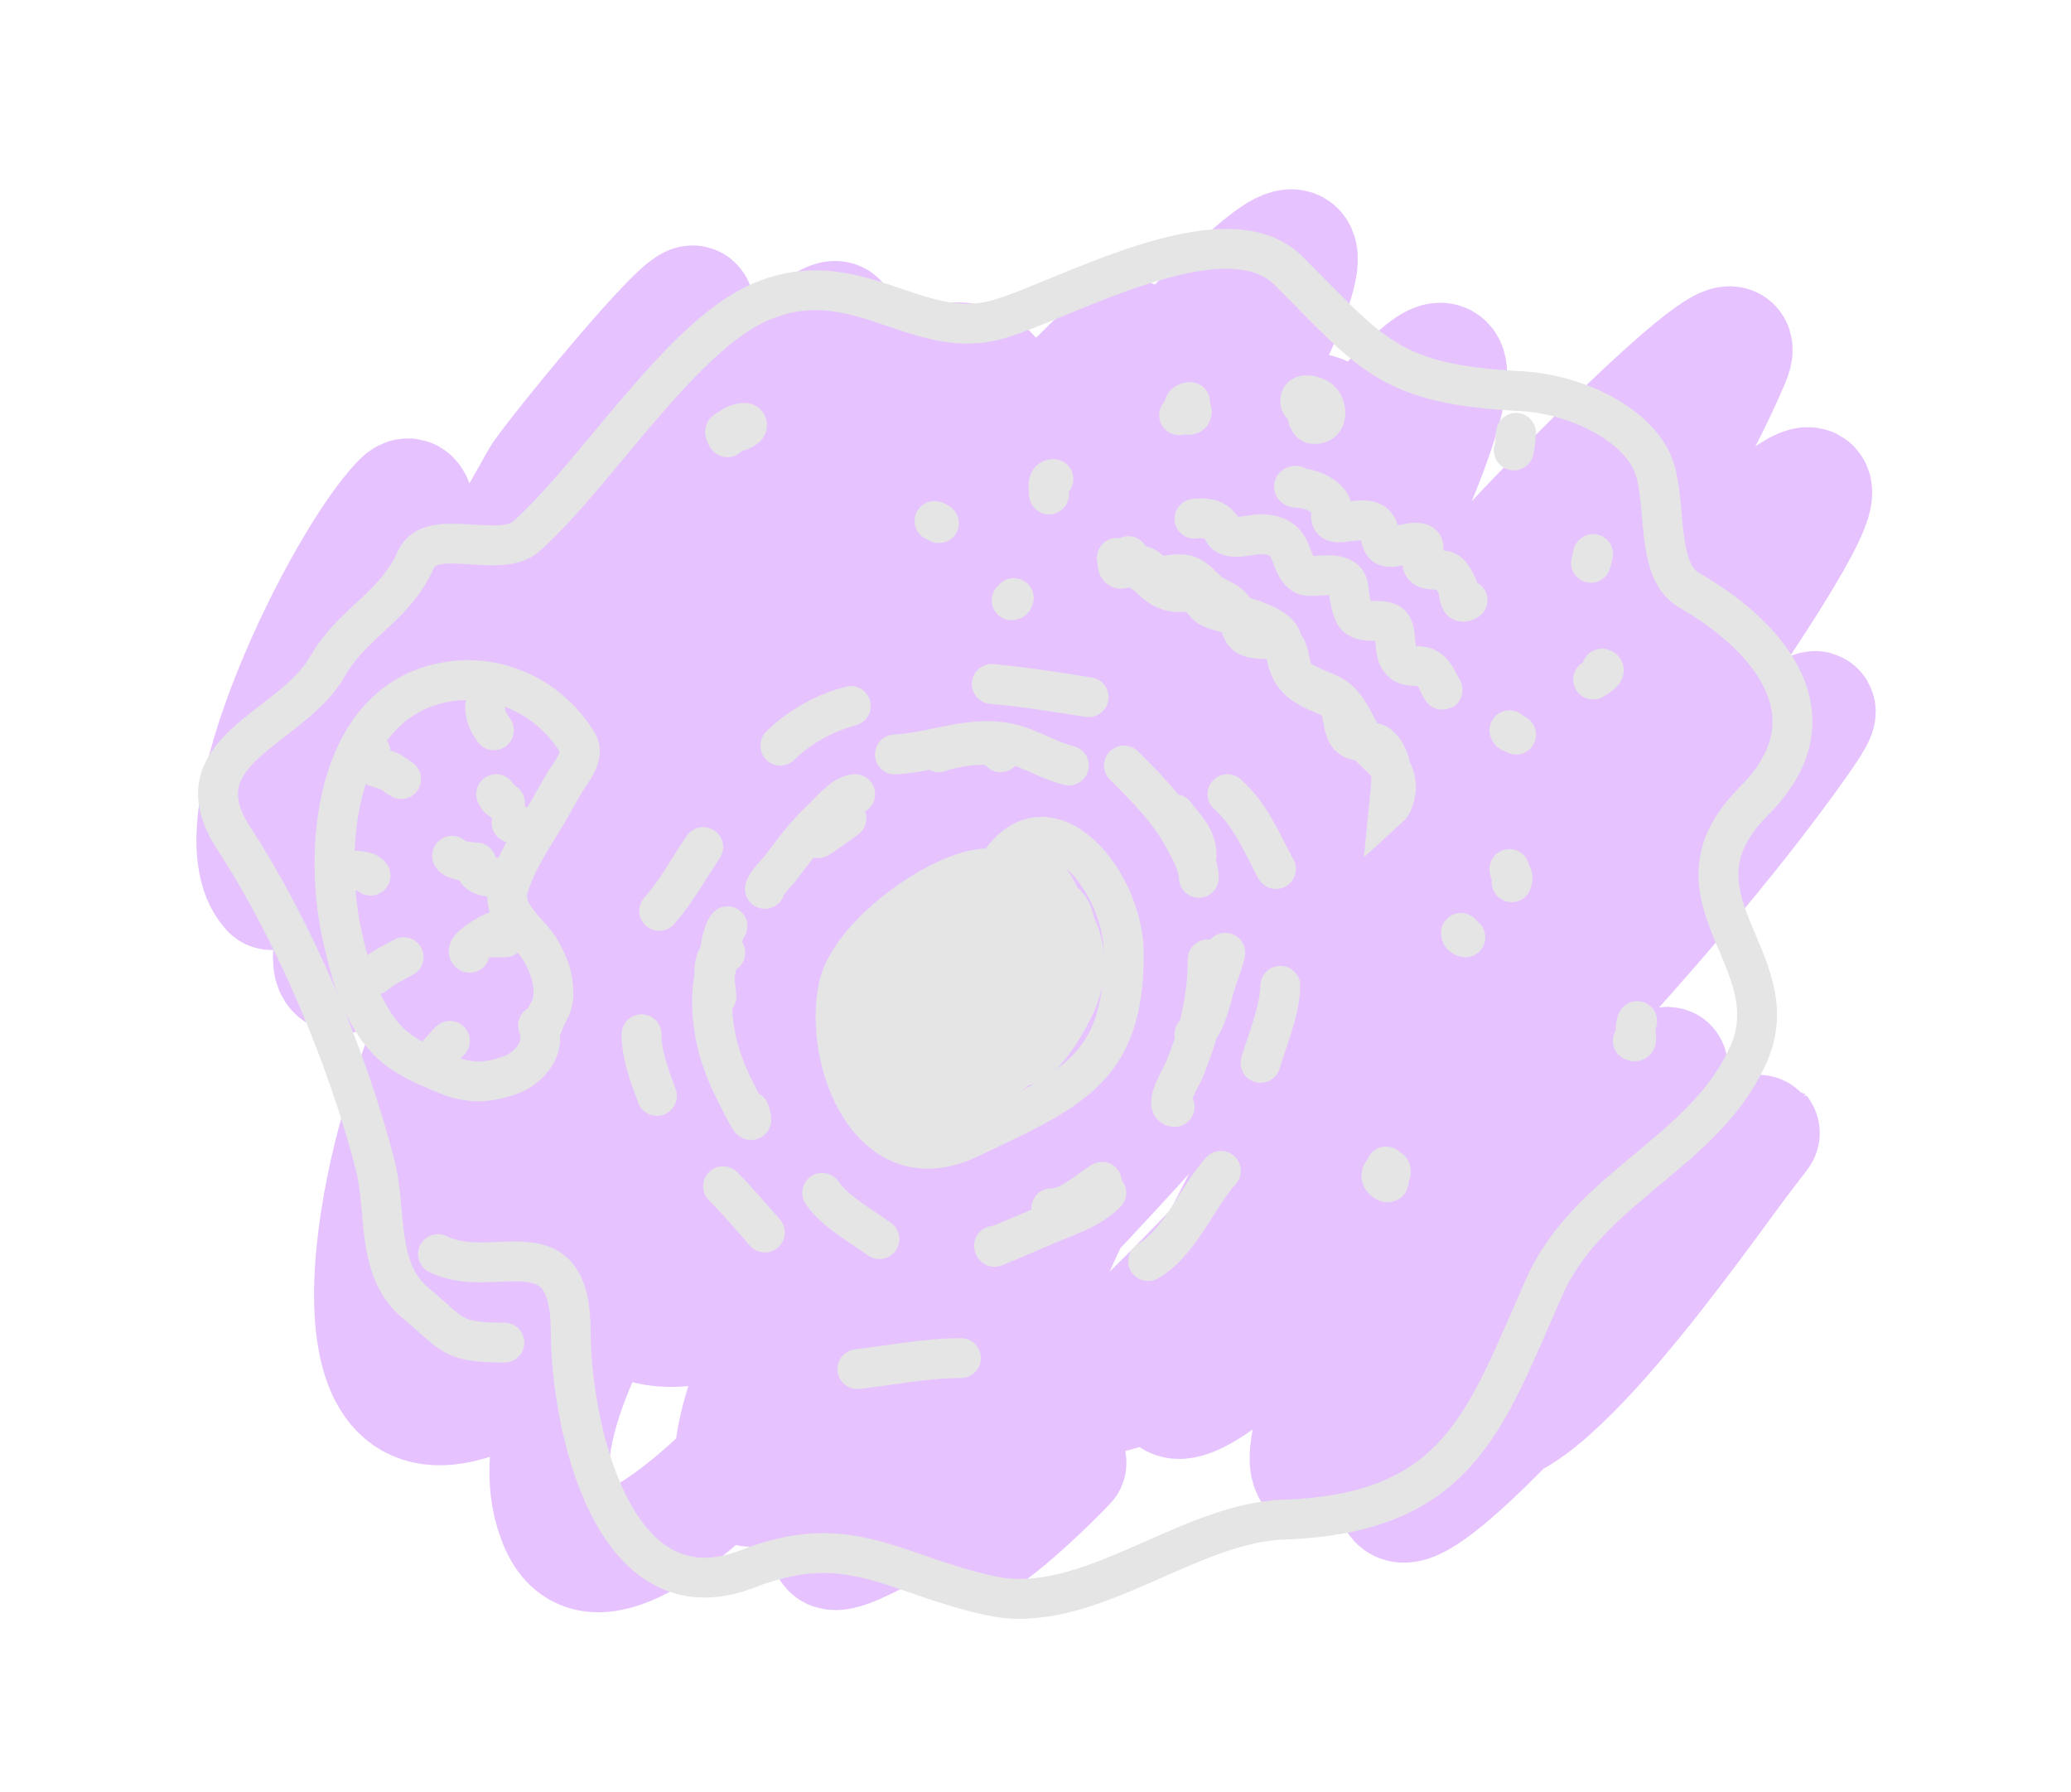 <svg width="52" height="45" viewBox="0 0 52 45" fill="none" xmlns="http://www.w3.org/2000/svg">
<g filter="url(#filter0_d_2_926)">
<path d="M10.429 10.376C10.429 10.138 10.613 8.072 10.096 8.589C8.657 10.028 5.334 16.733 6.795 18.34C7.139 18.718 13.207 10.513 13.639 9.891C14.197 9.09 17.886 4.837 17.424 3.683C17.284 3.333 13.791 7.635 13.578 8.014C11.667 11.421 8.902 15.898 8.37 19.824C8.009 22.486 13.679 15.632 14.123 15.039C16.482 11.895 18.696 8.453 20.665 5.046C21.971 2.785 19.602 5.006 19.09 5.591C15.931 9.202 13.261 13.7 11.398 18.098C10.742 19.646 9.548 24.477 12.943 23.094C16.95 21.462 20.471 16.831 23.178 13.646C24.629 11.939 28.863 7.183 28.326 4.501C28.222 3.98 20.758 12.383 20.18 13.192C17.288 17.241 13.049 22.436 12.7 27.667C12.5 30.669 17.585 25.02 18.121 24.457C22.097 20.282 25.333 15.453 28.538 10.678C29.061 9.899 34.35 0.839 31.99 2.442C28.723 4.661 9.875 27.252 16.122 29.212C19.67 30.324 23.872 22.691 25.449 20.551C27.61 17.62 30.592 12.22 28.841 8.438C25.231 0.639 12.606 19.499 11.338 22.247C10.816 23.377 8.349 29.59 11.307 29.847C15.19 30.185 19.201 22.774 20.755 20.157C22.867 16.6 26.087 11.02 25.358 6.651C24.816 3.396 21.775 6.061 20.422 7.257C15.483 11.621 12.344 17.41 10.278 23.609C9.124 27.07 8.137 34.056 13.76 30.12C20.006 25.748 25.796 19.463 30.143 13.252C30.316 13.006 35.586 5.402 32.384 6.469C28.563 7.743 25.21 12.668 23.027 15.705C20.124 19.743 17.487 24.029 15.274 28.485C14.493 30.058 13.228 32.468 14.063 34.299C15.591 37.648 22.919 27.572 23.632 26.607C27.884 20.855 31.686 14.868 35.261 8.68C35.536 8.204 37.46 3.573 35.412 5.621C31.228 9.805 27.525 14.616 24.389 19.612C23.906 20.382 16.349 33.676 18.999 33.33C20.805 33.094 22.786 30.663 23.935 29.514C27.009 26.44 29.968 23.197 32.747 19.854C36.319 15.559 41.221 10.253 43.437 5.046C44.27 3.088 37.807 9.747 37.26 10.497C32.972 16.371 27.409 23.667 25.207 30.665C23.944 34.681 31.796 26.029 32.172 25.578C36.38 20.515 41.372 15.615 44.77 9.952C47.35 5.651 42.421 10.602 41.499 11.708C37.24 16.819 32.293 23.025 29.749 29.212C27.581 34.487 34.262 27.288 34.958 26.486C38.328 22.602 42.156 18.84 45.133 14.646C47.207 11.724 41.696 17.689 41.166 18.37C38.313 22.038 33.602 27.583 32.899 32.331C32.472 35.214 37.971 27.914 38.441 27.364C39.072 26.626 43.958 20.271 40.863 23.882C38.731 26.369 35.813 29.786 35.079 33.088C34.21 36.999 46.321 21.718 43.861 24.881C42.754 26.304 38.293 32.891 36.896 31.634C34.649 29.612 31.812 30.007 29.083 30.665C27.102 31.143 22.499 32.438 21.149 34.238C19.208 36.827 26.985 31.38 29.628 29.514C31.773 28.001 31.715 27.822 29.507 29.03C27.669 30.036 24.899 32.153 24.177 34.238C23.564 36.011 26.666 32.86 26.782 32.724" stroke="#D8A1FF" stroke-opacity="0.64" stroke-width="3" stroke-linecap="round"/>
<path d="M12.664 29.708C11.305 29.708 11.39 29.501 10.442 28.721C9.423 27.882 9.717 26.41 9.423 25.264C8.735 22.572 7.399 19.392 5.874 17.055C4.425 14.832 7.31 14.326 8.22 12.735C8.856 11.621 9.908 11.25 10.442 10.05C10.82 9.198 12.55 10.062 13.219 9.463C14.947 7.918 17.065 4.483 19.052 3.6C21.451 2.534 22.981 4.578 25.008 4.032C26.633 3.594 30.739 1.184 32.353 2.797C34.474 4.918 34.881 5.655 38.217 5.822C39.334 5.878 40.858 6.466 41.426 7.488C41.927 8.391 41.485 10.29 42.414 10.821C44.409 11.961 46.156 13.992 44.049 16.099C41.624 18.524 44.979 20.079 43.895 22.487C42.785 24.954 39.9 25.782 38.772 28.319C37.293 31.648 36.645 34 32.23 34.152C29.792 34.236 27.31 36.585 24.885 36.066C22.443 35.542 21.345 34.387 18.774 35.387C15.331 36.725 14.33 31.659 14.33 29.43C14.33 26.659 12.385 28.18 10.997 27.486" stroke="#E5E5E5" stroke-linecap="round"/>
<path d="M25.44 18.598C25.699 16.53 21.464 18.933 21.058 20.759C20.648 22.602 21.843 25.763 24.329 24.585C26.919 23.358 28.218 22.832 28.218 19.956C28.218 17.996 26.105 15.603 24.885 18.043" stroke="#E5E5E5" stroke-linecap="round"/>
<path d="M22.358 19.311C22.466 19.154 22.579 19.004 22.715 18.869C22.718 18.865 23.063 18.539 22.957 18.74C22.828 18.985 22.638 19.21 22.487 19.44C22.261 19.784 21.83 20.25 21.756 20.669C21.726 20.839 21.864 20.797 21.94 20.725C22.187 20.491 22.412 20.204 22.588 19.914C22.635 19.837 22.954 19.27 22.628 19.462C22.285 19.665 21.975 20.167 21.872 20.54C21.695 21.187 22.007 21.881 22.782 21.573C23.534 21.274 24.287 20.472 24.491 19.686C24.624 19.169 24.39 18.75 23.87 19.047C23.18 19.441 22.747 20.193 22.518 20.934C22.269 21.738 22.32 22.764 23.384 22.704C24.93 22.617 26.678 20.11 25.197 18.89C24.595 18.394 23.763 18.909 23.298 19.348C22.495 20.108 22.019 21.291 22.272 22.396C22.903 25.149 26.343 21.28 26.73 20.15C27.029 19.279 26.59 18.454 25.634 18.408C24.735 18.365 23.647 18.859 23.052 19.526C22.366 20.297 22.126 21.567 22.573 22.519C23.098 23.636 24.108 23.589 25.05 22.986C25.966 22.4 26.852 21.219 26.675 20.083C26.584 19.497 26.297 18.889 25.732 18.623C25.128 18.339 24.332 18.603 23.781 18.89C22.824 19.388 22.108 20.158 21.885 21.223C21.718 22.017 21.884 23.255 22.715 23.644C23.699 24.105 24.837 23.112 25.455 22.476C26.21 21.7 26.723 20.494 26.245 19.434C25.93 18.737 25.28 18.47 24.54 18.605C23.583 18.779 22.974 19.71 22.794 20.602C22.635 21.394 22.774 22.7 23.682 23.017C24.883 23.436 26.163 22.132 26.365 21.032C26.531 20.127 25.867 19.494 25.013 19.834C24.565 20.012 24.147 20.317 23.842 20.691C23.749 20.805 23.419 21.23 23.612 21.389C24.026 21.729 24.981 20.816 25.13 20.476C25.207 20.299 25.17 20.116 24.973 20.049C24.613 19.926 24.191 20.314 23.962 20.534C23.683 20.803 23.338 21.188 23.304 21.597C23.265 22.072 23.774 22.015 24.067 21.889C24.407 21.744 24.756 21.476 24.853 21.1C24.927 20.812 24.877 20.353 24.583 20.196C24.039 19.907 23.329 20.751 23.403 21.253C23.497 21.896 24.322 20.721 24.38 20.596C24.515 20.303 24.601 19.622 24.149 19.52C23.591 19.394 23.052 20.527 22.893 20.885C22.569 21.611 22.31 22.421 22.37 23.226C22.44 24.158 23.338 24.066 24.036 23.822C24.502 23.659 24.905 23.38 25.277 23.06C25.811 22.601 26.451 22.048 26.675 21.355C26.942 20.528 26.628 19.273 26.008 18.654C25.838 18.484 25.648 18.358 25.455 18.217C25.343 18.136 25.108 18.054 25.025 17.972C25.007 17.954 25.335 17.86 25.375 17.849C25.581 17.791 25.834 17.728 26.036 17.821C26.542 18.055 26.709 18.847 26.949 19.287C27.197 19.741 27.288 20.432 27.09 20.928C26.822 21.597 26.335 22.138 25.827 22.645C25.619 22.853 25.98 22.687 26.064 22.605C26.45 22.226 26.723 21.784 26.961 21.302C27.386 20.443 27.316 19.488 26.7 18.758C26.53 18.557 26.329 18.339 26.076 18.248C25.999 18.22 26.37 18.428 26.439 18.469C26.702 18.627 26.856 18.713 26.949 19.023C27.158 19.726 26.913 20.458 26.727 21.14C26.604 21.594 26.488 22.094 26.051 22.353C25.979 22.396 25.484 22.671 25.621 22.464" stroke="#E5E5E5" stroke-linecap="round"/>
<path d="M18.21 19.92C18.199 19.845 18.08 19.962 18.056 19.987C17.838 20.223 17.98 20.756 17.989 21.026" stroke="#E5E5E5" stroke-linecap="round"/>
<path d="M20.643 25.948C20.992 26.444 21.604 26.76 22.081 27.11" stroke="#E5E5E5" stroke-linecap="round"/>
<path d="M26.396 26.336C26.857 26.336 27.303 25.898 27.668 25.672" stroke="#E5E5E5" stroke-linecap="round"/>
<path d="M29.991 21.966C30.323 21.62 30.394 21.082 30.538 20.639C30.614 20.401 30.716 20.165 30.765 19.92" stroke="#E5E5E5" stroke-linecap="round"/>
<path d="M30.046 17.486C30.046 17.033 29.769 16.798 29.493 16.435" stroke="#E5E5E5" stroke-linecap="round"/>
<path d="M25.123 14.887C25.08 14.536 23.787 14.78 23.575 14.887" stroke="#E5E5E5" stroke-linecap="round"/>
<path d="M20.533 17.044C20.533 17.073 21.188 16.595 21.252 16.546" stroke="#E5E5E5" stroke-linecap="round"/>
<path d="M18.265 19.256C18.122 19.462 18.1 19.796 18.044 20.03C17.956 20.398 17.878 20.738 17.878 21.115C17.878 21.659 17.97 22.185 18.155 22.698C18.314 23.14 18.542 23.562 18.76 23.979C18.893 24.235 18.887 24.107 18.818 23.902" stroke="#E5E5E5" stroke-linecap="round"/>
<path d="M19.205 18.316C19.238 18.168 19.496 17.926 19.574 17.824C19.894 17.408 20.21 16.957 20.6 16.601C20.797 16.422 21.178 15.938 21.473 15.938" stroke="#E5E5E5" stroke-linecap="round"/>
<path d="M22.469 14.942C23.56 14.884 24.575 14.35 25.658 14.758C26.049 14.905 26.432 15.117 26.838 15.219" stroke="#E5E5E5" stroke-linecap="round"/>
<path d="M28.221 15.219C28.772 15.769 29.333 16.325 29.708 17.013C29.866 17.302 30.101 17.704 30.101 18.039" stroke="#E5E5E5" stroke-linecap="round"/>
<path d="M30.323 20.086C30.323 21.064 30.102 21.986 29.726 22.882C29.677 22.999 29.208 23.791 29.493 23.791" stroke="#E5E5E5" stroke-linecap="round"/>
<path d="M24.958 27.276C24.964 27.32 24.98 27.302 25.013 27.288C25.394 27.128 25.777 26.97 26.156 26.803C26.718 26.554 27.337 26.389 27.778 25.948" stroke="#E5E5E5" stroke-linecap="round"/>
<path d="M18.155 25.782C18.524 26.152 18.86 26.551 19.205 26.944" stroke="#E5E5E5" stroke-linecap="round"/>
<path d="M16.108 21.966C16.108 22.503 16.316 23.022 16.495 23.515" stroke="#E5E5E5" stroke-linecap="round"/>
<path d="M16.551 18.869C16.978 18.394 17.299 17.793 17.657 17.265" stroke="#E5E5E5" stroke-linecap="round"/>
<path d="M19.593 14.721C20.071 14.242 20.713 13.898 21.363 13.725" stroke="#E5E5E5" stroke-linecap="round"/>
<path d="M24.902 13.172C25.713 13.246 26.53 13.377 27.336 13.504" stroke="#E5E5E5" stroke-linecap="round"/>
<path d="M30.82 15.938C31.405 16.463 31.661 17.124 32.037 17.818" stroke="#E5E5E5" stroke-linecap="round"/>
<path d="M32.148 20.749C32.126 21.412 31.837 22.059 31.65 22.685" stroke="#E5E5E5" stroke-linecap="round"/>
<path d="M30.654 25.395C30.037 26.082 29.654 27.168 28.829 27.663" stroke="#E5E5E5" stroke-linecap="round"/>
<path d="M24.128 30.097C23.265 30.097 22.383 30.275 21.528 30.373" stroke="#E5E5E5" stroke-linecap="round"/>
<path d="M28.331 9.964C28.331 9.941 28.349 10.092 28.414 10.158C28.563 10.307 28.76 10.393 28.912 10.545C29.191 10.824 29.456 10.905 29.825 10.852C30.108 10.812 30.186 11.162 30.409 11.264C30.769 11.428 31.174 11.431 31.542 11.593C31.738 11.678 32.016 11.773 32.135 11.967C32.3 12.236 32.276 12.571 32.424 12.84C32.656 13.261 33.116 13.364 33.506 13.559C33.688 13.65 33.671 13.832 33.709 14.002C33.754 14.207 33.769 14.456 33.973 14.555C34.177 14.654 34.475 14.566 34.649 14.733C34.981 15.053 34.953 15.553 34.901 15.98C34.898 16.005 34.87 16.288 34.87 16.288C34.963 16.204 35.017 16.031 35.036 15.913C35.155 15.184 34.463 14.975 34.166 14.447C33.946 14.056 33.794 13.613 33.368 13.421C33.116 13.308 32.882 13.23 32.645 13.086C32.351 12.906 32.433 12.534 32.289 12.266C32.064 11.847 31.344 12.25 31.18 11.789C31.037 11.388 31.037 11.228 30.599 11.015C30.395 10.916 30.305 10.831 30.144 10.671C29.865 10.392 29.675 10.383 29.284 10.45C28.854 10.523 28.89 10.127 28.473 10.198C28.208 10.243 28.055 10.404 28.055 10.087C28.055 9.946 27.997 10.018 28.11 10.075" stroke="#E5E5E5" stroke-linecap="round"/>
<path d="M29.991 9.024C30.252 8.991 30.57 9.014 30.71 9.328C30.835 9.609 31.406 9.411 31.638 9.411C31.917 9.411 32.191 9.478 32.341 9.746C32.476 9.985 32.536 10.454 32.879 10.462C33.197 10.469 33.816 10.313 33.859 10.769C33.879 10.974 33.913 11.199 33.998 11.39C34.162 11.762 34.819 11.427 34.968 11.746C35.092 12.009 34.965 12.431 35.22 12.64C35.369 12.762 35.627 12.687 35.795 12.76C35.955 12.83 36.064 13.008 36.13 13.16C36.231 13.393 36.271 13.361 36.13 13.172" stroke="#E5E5E5" stroke-linecap="round"/>
<path d="M32.535 8.194C32.444 8.206 32.508 8.25 32.566 8.25C32.863 8.25 33.202 8.382 33.389 8.624C33.456 8.711 33.416 8.877 33.42 8.981C33.428 9.18 33.738 9.102 33.862 9.091C34.154 9.067 34.495 8.98 34.609 9.3C34.714 9.595 34.667 9.793 35.054 9.715C35.164 9.693 35.743 9.507 35.743 9.743C35.743 9.942 35.583 10.263 35.915 10.293C36.339 10.332 36.377 10.28 36.572 10.683C36.678 10.9 36.594 11.223 36.849 11.07" stroke="#E5E5E5" stroke-linecap="round"/>
<path d="M33.088 6.314C33.028 6.314 32.933 6.297 32.879 6.326C32.765 6.388 32.863 6.636 32.977 6.646C33.352 6.678 33.343 6.217 33.143 6.04C33.027 5.937 32.609 5.815 32.648 6.093C32.67 6.241 32.922 6.263 32.922 6.093" stroke="#E5E5E5" stroke-linecap="round"/>
<path d="M29.88 6.093C29.576 6.111 29.78 6.518 29.905 6.394C29.95 6.348 29.92 6.265 29.852 6.265C29.771 6.265 29.665 6.378 29.604 6.424" stroke="#E5E5E5" stroke-linecap="round"/>
<path d="M26.451 8.028C26.269 8.028 26.34 8.277 26.34 8.415" stroke="#E5E5E5" stroke-linecap="round"/>
<path d="M23.464 9.079C23.503 9.084 23.541 9.117 23.575 9.134" stroke="#E5E5E5" stroke-linecap="round"/>
<path d="M25.4 11.07C25.451 11.064 25.437 11.052 25.455 11.015" stroke="#E5E5E5" stroke-linecap="round"/>
<path d="M38.066 6.867C38.05 7.008 38.046 7.166 38.01 7.309" stroke="#E5E5E5" stroke-linecap="round"/>
<path d="M40.002 9.909C40.002 9.866 39.969 10.072 39.946 10.13" stroke="#E5E5E5" stroke-linecap="round"/>
<path d="M40.223 12.785C40.402 12.83 40.034 13.041 40.002 13.061" stroke="#E5E5E5" stroke-linecap="round"/>
<path d="M37.9 14.334C37.908 14.402 38.021 14.399 38.066 14.444" stroke="#E5E5E5" stroke-linecap="round"/>
<path d="M37.9 17.818C37.918 17.984 38.031 17.959 37.955 18.15" stroke="#E5E5E5" stroke-linecap="round"/>
<path d="M36.683 19.422C36.692 19.501 36.727 19.511 36.794 19.533" stroke="#E5E5E5" stroke-linecap="round"/>
<path d="M13.564 22.077C13.564 22.485 13.184 22.858 12.82 22.989C12.269 23.188 11.796 23.216 11.241 22.989C10.52 22.694 9.902 22.444 9.443 21.77C8.973 21.077 8.803 20.389 8.614 19.591C8.096 17.404 8.368 13.74 11.075 13.148C12.445 12.848 13.799 13.491 14.504 14.653C14.668 14.923 14.432 15.258 14.283 15.483C14.039 15.849 13.85 16.242 13.619 16.613C13.293 17.139 12.994 17.603 12.79 18.193C12.521 18.965 13.307 19.35 13.607 19.92C13.786 20.259 13.896 20.538 13.896 20.928C13.896 21.162 13.835 21.304 13.718 21.511C13.646 21.637 13.616 21.906 13.509 21.745" stroke="#E5E5E5" stroke-linecap="round"/>
<path d="M9.305 14.887C8.968 15.223 9.612 15.264 9.815 15.384C9.919 15.446 10.234 15.672 9.969 15.495" stroke="#E5E5E5" stroke-linecap="round"/>
<path d="M8.531 17.707C8.558 17.948 9.16 17.767 9.305 17.984" stroke="#E5E5E5" stroke-linecap="round"/>
<path d="M9.416 20.473C9.617 20.291 9.901 20.16 10.135 20.03" stroke="#E5E5E5" stroke-linecap="round"/>
<path d="M10.688 22.685C10.888 22.641 11.158 22.262 11.296 22.132" stroke="#E5E5E5" stroke-linecap="round"/>
<path d="M12.513 19.367C12.317 19.391 11.624 19.835 11.794 19.92" stroke="#E5E5E5" stroke-linecap="round"/>
<path d="M11.96 17.652C11.813 17.652 11.409 17.601 11.352 17.486" stroke="#E5E5E5" stroke-linecap="round"/>
<path d="M12.679 16.159C12.586 16.076 12.501 16.066 12.458 15.938" stroke="#E5E5E5" stroke-linecap="round"/>
<path d="M12.181 13.725C12.181 13.986 12.251 14.117 12.402 14.334" stroke="#E5E5E5" stroke-linecap="round"/>
<path d="M12.845 16.657C12.966 16.67 13.048 16.767 13.177 16.767" stroke="#E5E5E5" stroke-linecap="round"/>
<path d="M11.96 17.818C11.98 17.998 12.333 18.014 12.458 18.039" stroke="#E5E5E5" stroke-linecap="round"/>
<path d="M12.236 19.533H12.679" stroke="#E5E5E5" stroke-linecap="round"/>
<path d="M34.803 25.285C34.849 25.751 35.051 25.246 34.803 25.371C34.465 25.54 34.957 25.814 34.858 25.616" stroke="#E5E5E5" stroke-linecap="round"/>
<path d="M18.431 6.811C18.355 6.751 18.159 6.818 18.213 6.858C18.296 6.918 18.825 6.786 18.751 6.646C18.688 6.528 18.08 6.793 18.265 6.977" stroke="#E5E5E5" stroke-linecap="round"/>
<path d="M41.108 21.634C40.998 21.881 41.181 22.224 40.997 22.132" stroke="#E5E5E5" stroke-linecap="round"/>
</g>
<defs>
<filter id="filter0_d_2_926" x="0.932" y="0.754" width="50.166" height="43.886" filterUnits="userSpaceOnUse" color-interpolation-filters="sRGB">
<feFlood flood-opacity="0" result="BackgroundImageFix"/>
<feColorMatrix in="SourceAlpha" type="matrix" values="0 0 0 0 0 0 0 0 0 0 0 0 0 0 0 0 0 0 127 0" result="hardAlpha"/>
<feOffset dy="4"/>
<feGaussianBlur stdDeviation="2"/>
<feComposite in2="hardAlpha" operator="out"/>
<feColorMatrix type="matrix" values="0 0 0 0 0 0 0 0 0 0 0 0 0 0 0 0 0 0 0.25 0"/>
<feBlend mode="normal" in2="BackgroundImageFix" result="effect1_dropShadow_2_926"/>
<feBlend mode="normal" in="SourceGraphic" in2="effect1_dropShadow_2_926" result="shape"/>
</filter>
</defs>
</svg>
